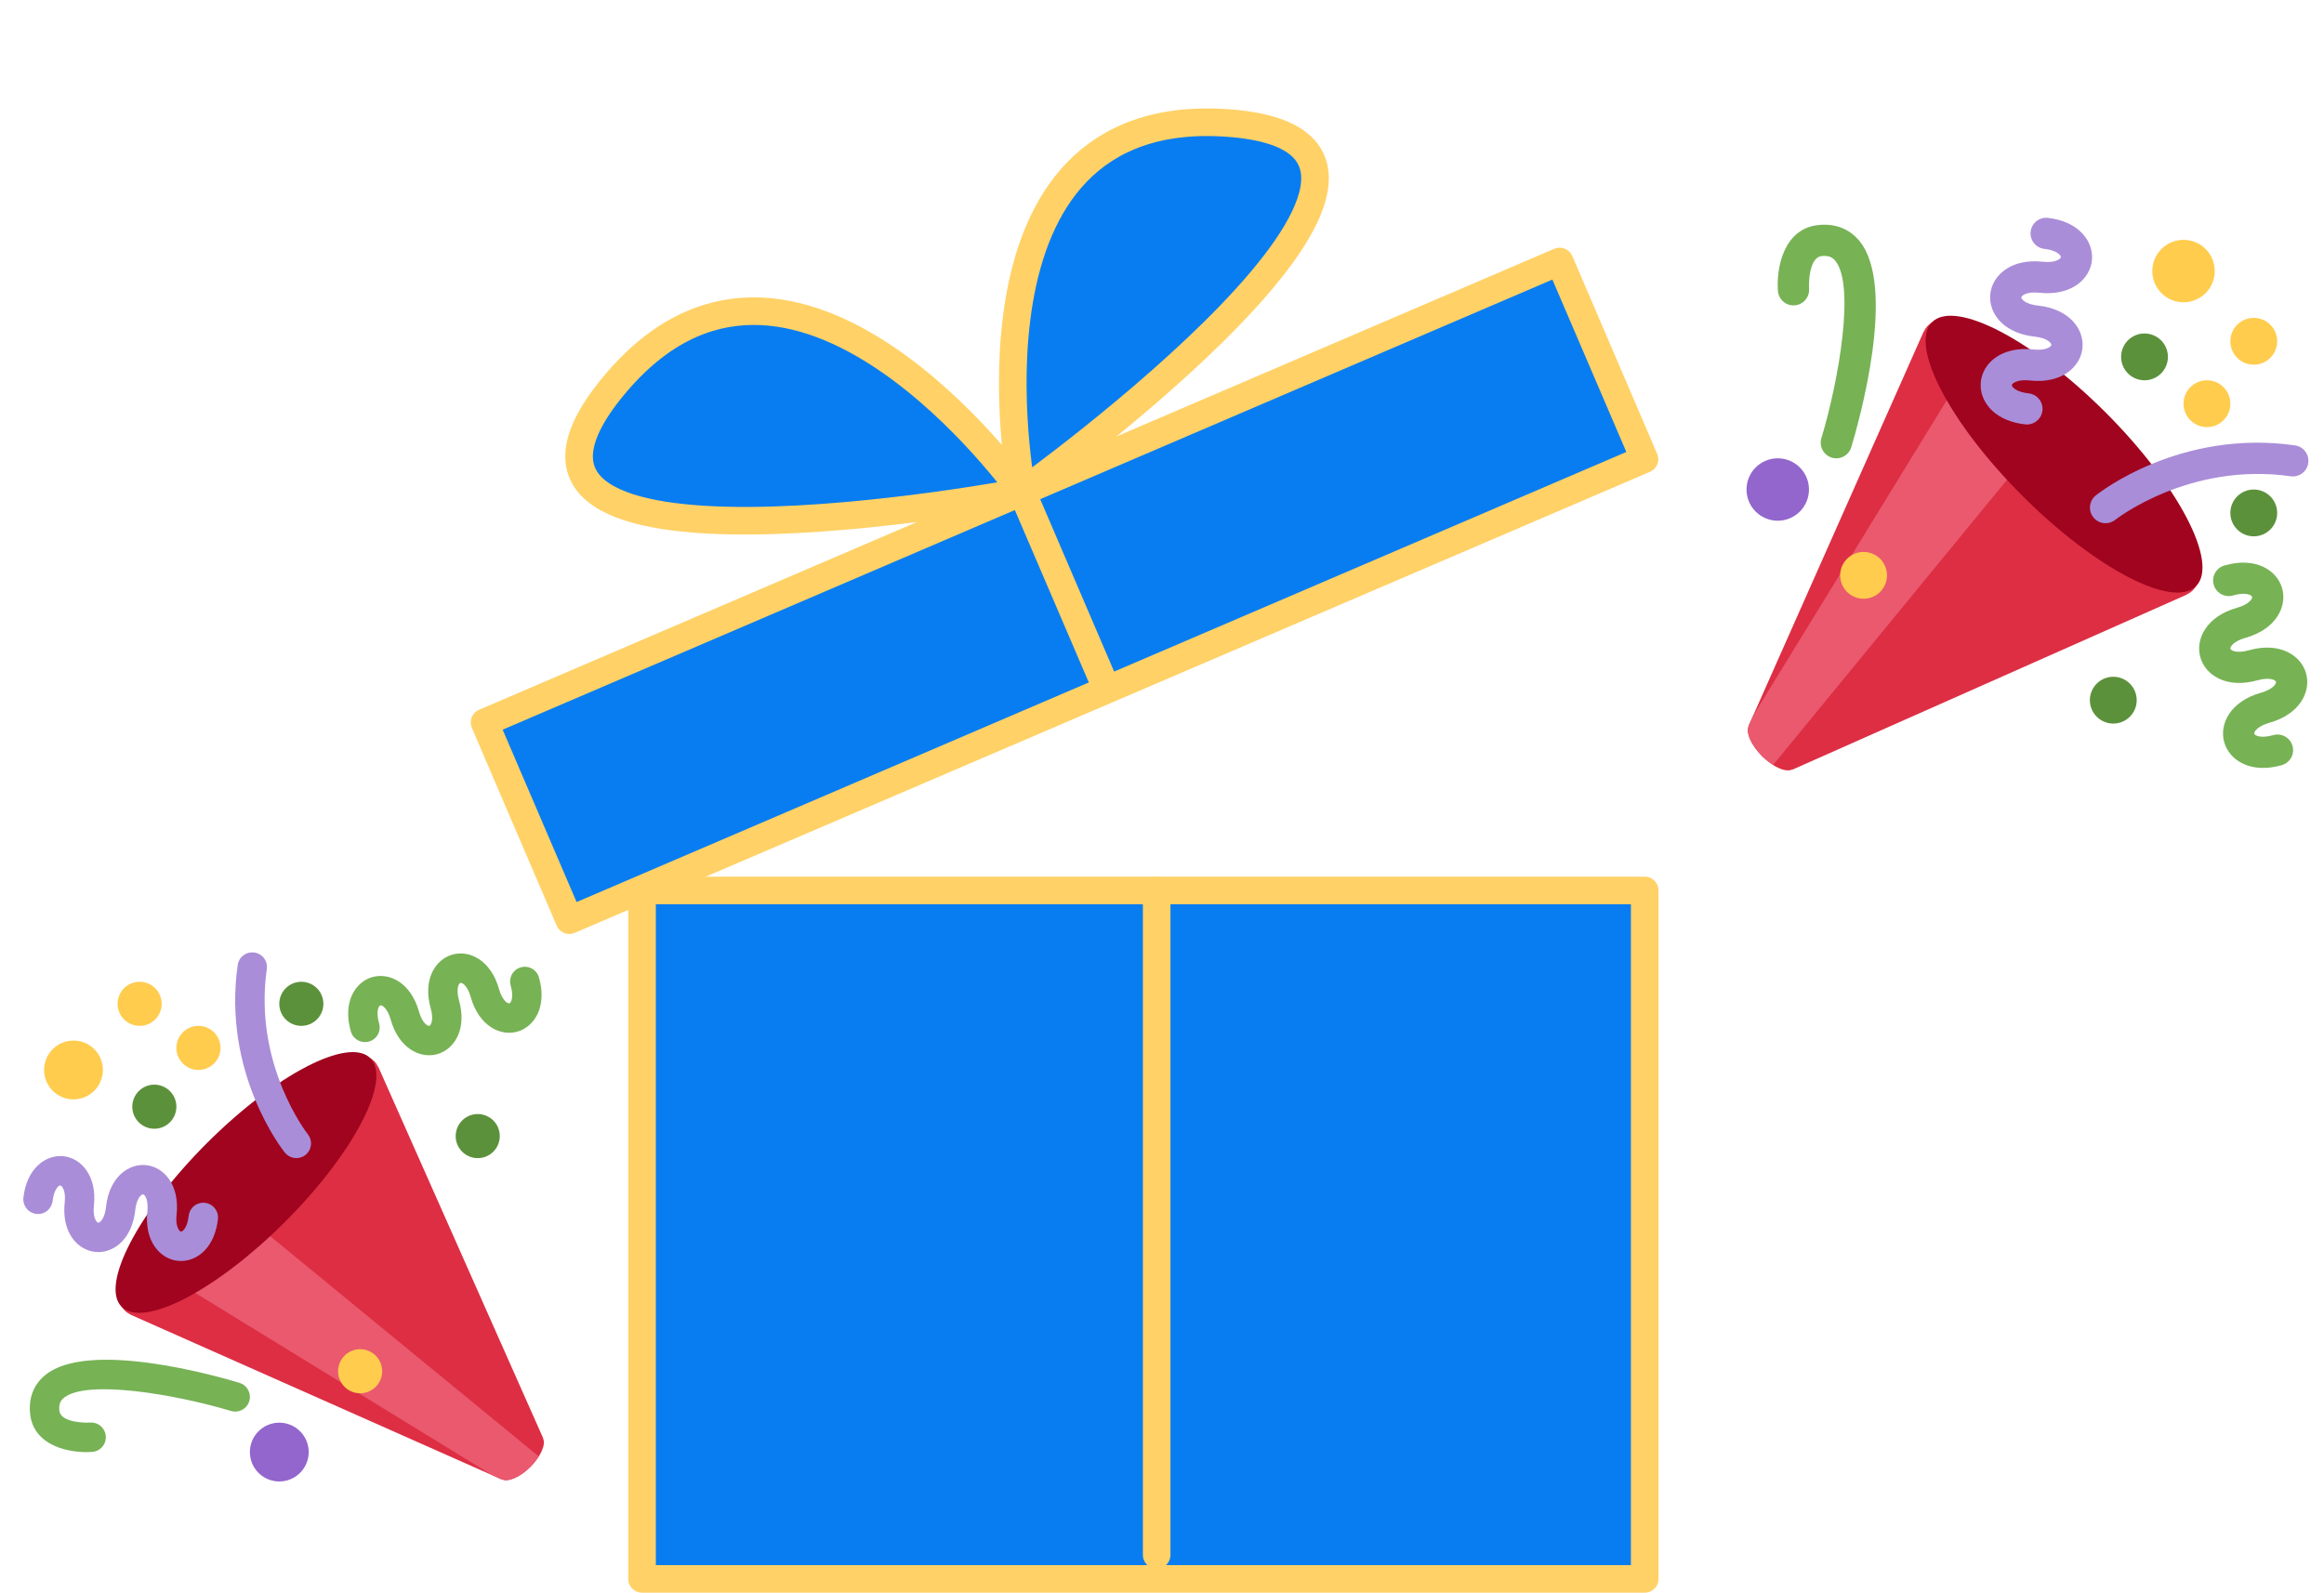 <svg width="337" height="231" viewBox="0 0 337 231" fill="none" xmlns="http://www.w3.org/2000/svg">
<mask id="mask0_1_2" style="mask-type:luminance" maskUnits="userSpaceOnUse" x="251" y="28" width="86" height="86">
<path d="M251 28H337V114H251V28Z" fill="white"/>
</mask>
<g mask="url(#mask0_1_2)">
<path d="M279.575 47.21C279.323 47.471 279.118 47.773 278.968 48.104L278.95 48.086L253.567 105.264L253.591 105.289C253.121 106.201 253.908 108.057 255.522 109.673C257.133 111.284 258.989 112.072 259.901 111.601L259.924 111.624L317.107 86.242L317.089 86.222C317.424 86.064 317.727 85.871 317.983 85.615C321.518 82.08 315.785 70.618 305.18 60.012C294.575 49.405 283.11 43.675 279.575 47.21Z" fill="#DD2E44"/>
<path d="M282.684 57.421L254.205 103.83L253.567 105.267L253.591 105.289C253.121 106.204 253.908 108.057 255.522 109.673C256.007 110.153 256.545 110.576 257.126 110.934L291.737 68.737L282.684 57.421Z" fill="#EA596E"/>
<path d="M305.343 59.834C315.912 70.407 321.78 81.678 318.444 85.011C315.111 88.345 303.84 82.479 293.264 71.91C282.693 61.337 276.827 50.064 280.161 46.728C283.497 43.394 294.767 49.263 305.343 59.834Z" fill="#A0041E"/>
<path d="M295.335 61.065C295.105 61.252 294.839 61.392 294.554 61.475C294.268 61.559 293.969 61.585 293.674 61.551C291.71 61.339 290.058 60.655 288.901 59.576C287.677 58.433 287.073 56.901 287.238 55.362C287.527 52.664 290.234 50.188 294.849 50.688C296.643 50.881 297.445 50.304 297.469 50.028C297.501 49.754 296.843 49.018 295.05 48.824C293.083 48.611 291.434 47.927 290.275 46.848C289.051 45.705 288.444 44.17 288.611 42.634C288.906 39.936 291.61 37.46 296.22 37.96C297.528 38.101 298.216 37.829 298.508 37.655C298.744 37.512 298.836 37.376 298.845 37.3C298.87 37.026 298.221 36.29 296.422 36.096C295.834 36.02 295.3 35.717 294.933 35.252C294.566 34.787 294.397 34.196 294.46 33.608C294.524 33.019 294.816 32.478 295.274 32.102C295.731 31.726 296.318 31.544 296.908 31.596C301.518 32.092 303.637 35.086 303.345 37.786C303.053 40.484 300.348 42.957 295.734 42.459C294.426 42.317 293.74 42.589 293.448 42.763C293.215 42.905 293.12 43.043 293.111 43.118C293.081 43.394 293.735 44.13 295.534 44.324C300.145 44.82 302.263 47.814 301.971 50.514C301.679 53.212 298.972 55.688 294.362 55.188C293.054 55.047 292.366 55.316 292.072 55.491C291.839 55.633 291.748 55.771 291.739 55.848C291.71 56.122 292.364 56.858 294.161 57.052C294.607 57.099 295.029 57.277 295.373 57.564C295.718 57.851 295.969 58.234 296.095 58.664C296.221 59.095 296.216 59.553 296.081 59.98C295.945 60.408 295.686 60.785 295.335 61.065Z" fill="#AA8DD8"/>
<path d="M322.654 81.992C327.119 80.731 330.199 82.723 330.932 85.337C331.666 87.949 330.077 91.255 325.616 92.509C323.874 92.998 323.351 93.831 323.421 94.098C323.498 94.365 324.383 94.804 326.121 94.31C330.584 93.057 333.664 95.048 334.397 97.66C335.137 100.274 333.544 103.576 329.079 104.834C327.339 105.323 326.813 106.158 326.89 106.423C326.965 106.688 327.848 107.124 329.588 106.638C329.877 106.549 330.181 106.518 330.481 106.548C330.782 106.578 331.074 106.668 331.339 106.813C331.604 106.957 331.838 107.153 332.027 107.39C332.215 107.626 332.354 107.898 332.436 108.189C332.517 108.48 332.54 108.784 332.502 109.084C332.464 109.384 332.366 109.673 332.215 109.934C332.063 110.196 331.861 110.424 331.62 110.607C331.379 110.789 331.103 110.92 330.81 110.994C326.352 112.25 323.267 110.263 322.529 107.647C321.796 105.035 323.387 101.734 327.855 100.475C329.595 99.984 330.12 99.153 330.043 98.886C329.968 98.622 329.088 98.18 327.348 98.669C322.882 99.927 319.802 97.941 319.067 95.324C318.331 92.71 319.922 89.408 324.39 88.15C326.125 87.663 326.651 86.826 326.576 86.564C326.499 86.294 325.621 85.855 323.878 86.346C323.589 86.439 323.283 86.473 322.98 86.446C322.677 86.418 322.383 86.33 322.114 86.186C321.846 86.042 321.61 85.846 321.42 85.608C321.229 85.371 321.089 85.097 321.006 84.805C320.924 84.512 320.901 84.205 320.94 83.903C320.979 83.602 321.078 83.311 321.232 83.048C321.386 82.785 321.591 82.557 321.835 82.375C322.08 82.194 322.358 82.063 322.654 81.992Z" fill="#77B255"/>
<path d="M305.318 75.888C304.849 75.888 304.393 75.742 304.01 75.471C303.628 75.199 303.339 74.816 303.184 74.374C303.029 73.932 303.014 73.453 303.143 73.002C303.271 72.551 303.536 72.151 303.901 71.858C304.395 71.462 316.163 62.219 332.795 64.597C333.089 64.639 333.372 64.739 333.628 64.89C333.884 65.042 334.107 65.242 334.285 65.48C334.463 65.717 334.593 65.988 334.667 66.276C334.74 66.564 334.756 66.863 334.714 67.157C334.674 67.452 334.575 67.736 334.424 67.992C334.272 68.249 334.072 68.473 333.834 68.651C333.595 68.83 333.324 68.959 333.036 69.032C332.747 69.105 332.447 69.12 332.152 69.076C317.458 66.99 306.834 75.309 306.73 75.393C306.33 75.714 305.832 75.889 305.318 75.888Z" fill="#AA8DD8"/>
<path d="M266.285 66.474C265.932 66.474 265.584 66.392 265.269 66.233C264.953 66.075 264.679 65.845 264.469 65.561C264.258 65.278 264.117 64.95 264.055 64.602C263.994 64.254 264.016 63.897 264.117 63.559C266.681 55.02 269.006 41.394 266.15 37.843C265.828 37.44 265.348 37.044 264.244 37.127C262.119 37.288 262.323 41.769 262.325 41.815C262.354 42.114 262.322 42.417 262.233 42.704C262.143 42.992 261.997 43.259 261.803 43.489C261.608 43.719 261.37 43.909 261.102 44.046C260.834 44.183 260.541 44.265 260.241 44.287C259.94 44.31 259.639 44.272 259.353 44.176C259.067 44.081 258.804 43.929 258.578 43.73C258.351 43.531 258.167 43.289 258.036 43.018C257.904 42.747 257.828 42.453 257.812 42.152C257.577 39.031 258.55 33.02 263.902 32.615C266.292 32.434 268.277 33.264 269.68 35.007C275.046 41.685 269.599 61.049 268.451 64.862C268.311 65.328 268.025 65.736 267.635 66.026C267.245 66.317 266.772 66.474 266.285 66.474Z" fill="#77B255"/>
<path d="M314.368 51.763C314.368 52.209 314.28 52.651 314.109 53.063C313.939 53.475 313.688 53.849 313.373 54.164C313.058 54.479 312.683 54.729 312.271 54.9C311.859 55.07 311.417 55.158 310.971 55.158C310.525 55.158 310.084 55.07 309.672 54.899C309.26 54.728 308.886 54.478 308.57 54.163C308.255 53.847 308.005 53.473 307.835 53.061C307.664 52.648 307.577 52.207 307.577 51.761C307.577 50.86 307.935 49.997 308.572 49.36C309.209 48.723 310.073 48.366 310.974 48.366C311.874 48.367 312.738 48.725 313.375 49.362C314.011 49.999 314.369 50.863 314.368 51.763Z" fill="#5C913B"/>
<path d="M262.316 71C262.316 71.595 262.198 72.183 261.971 72.733C261.743 73.282 261.409 73.781 260.989 74.201C260.568 74.621 260.069 74.955 259.52 75.182C258.971 75.41 258.382 75.526 257.787 75.526C257.193 75.526 256.604 75.409 256.055 75.181C255.506 74.954 255.006 74.62 254.586 74.2C254.166 73.779 253.833 73.28 253.605 72.731C253.378 72.181 253.261 71.592 253.261 70.998C253.261 69.797 253.739 68.646 254.588 67.797C255.437 66.948 256.589 66.471 257.79 66.472C258.99 66.472 260.142 66.949 260.991 67.798C261.839 68.648 262.316 69.799 262.316 71Z" fill="#9266CC"/>
<path d="M330.211 74.395C330.21 74.841 330.122 75.282 329.952 75.694C329.781 76.106 329.531 76.481 329.215 76.796C328.9 77.111 328.525 77.361 328.113 77.531C327.701 77.702 327.26 77.79 326.814 77.79C326.368 77.789 325.926 77.701 325.514 77.531C325.102 77.36 324.728 77.11 324.413 76.794C324.097 76.479 323.847 76.104 323.677 75.692C323.506 75.28 323.419 74.838 323.419 74.393C323.419 73.492 323.777 72.628 324.414 71.992C325.051 71.355 325.915 70.998 326.816 70.998C327.716 70.998 328.58 71.356 329.217 71.993C329.853 72.63 330.211 73.494 330.211 74.395Z" fill="#5C913B"/>
<path d="M309.842 101.553C309.842 101.999 309.754 102.44 309.583 102.852C309.412 103.264 309.162 103.638 308.847 103.954C308.531 104.269 308.157 104.519 307.745 104.689C307.333 104.86 306.891 104.948 306.445 104.948C305.999 104.947 305.558 104.859 305.146 104.689C304.734 104.518 304.359 104.268 304.044 103.952C303.729 103.637 303.479 103.262 303.308 102.85C303.138 102.438 303.05 101.996 303.05 101.551C303.051 100.65 303.409 99.786 304.046 99.15C304.683 98.513 305.547 98.156 306.447 98.156C307.348 98.156 308.212 98.514 308.848 99.151C309.485 99.788 309.842 100.652 309.842 101.553Z" fill="#5C913B"/>
<path d="M321.158 39.316C321.158 39.91 321.04 40.499 320.813 41.048C320.585 41.598 320.252 42.097 319.831 42.517C319.41 42.937 318.911 43.271 318.362 43.498C317.813 43.725 317.224 43.842 316.629 43.842C316.035 43.842 315.446 43.725 314.897 43.497C314.348 43.27 313.849 42.936 313.428 42.515C313.008 42.095 312.675 41.596 312.447 41.046C312.22 40.497 312.103 39.908 312.103 39.314C312.103 38.113 312.581 36.962 313.43 36.113C314.279 35.264 315.431 34.787 316.632 34.787C317.832 34.788 318.984 35.265 319.833 36.114C320.681 36.964 321.158 38.115 321.158 39.316Z" fill="#FFCC4D"/>
<path d="M330.211 49.5C330.21 49.946 330.122 50.388 329.952 50.8C329.781 51.212 329.531 51.586 329.215 51.901C328.9 52.216 328.525 52.466 328.113 52.637C327.701 52.807 327.26 52.895 326.814 52.895C326.368 52.895 325.926 52.807 325.514 52.636C325.102 52.465 324.728 52.215 324.413 51.9C324.097 51.584 323.847 51.21 323.677 50.798C323.506 50.386 323.419 49.944 323.419 49.498C323.419 48.597 323.777 47.734 324.414 47.097C325.051 46.461 325.915 46.103 326.816 46.103C327.716 46.104 328.58 46.462 329.217 47.099C329.853 47.736 330.211 48.6 330.211 49.5Z" fill="#FFCC4D"/>
<path d="M323.421 58.553C323.421 58.999 323.333 59.44 323.162 59.852C322.991 60.264 322.741 60.639 322.426 60.954C322.11 61.269 321.736 61.519 321.324 61.689C320.912 61.86 320.47 61.948 320.024 61.947C319.578 61.947 319.137 61.859 318.725 61.689C318.313 61.518 317.939 61.267 317.623 60.952C317.308 60.637 317.058 60.262 316.888 59.85C316.717 59.438 316.629 58.996 316.629 58.55C316.63 57.65 316.988 56.786 317.625 56.15C318.262 55.513 319.126 55.156 320.026 55.156C320.927 55.156 321.791 55.514 322.427 56.151C323.064 56.788 323.421 57.652 323.421 58.553Z" fill="#FFCC4D"/>
<path d="M273.632 83.448C273.631 83.894 273.543 84.335 273.373 84.747C273.202 85.159 272.952 85.533 272.636 85.849C272.321 86.164 271.946 86.414 271.534 86.584C271.122 86.755 270.681 86.842 270.235 86.842C269.789 86.842 269.347 86.754 268.935 86.583C268.523 86.413 268.149 86.162 267.834 85.847C267.518 85.531 267.268 85.157 267.098 84.745C266.927 84.333 266.84 83.891 266.84 83.445C266.84 82.545 267.198 81.681 267.835 81.044C268.472 80.408 269.336 80.05 270.237 80.05C271.137 80.051 272.001 80.409 272.638 81.046C273.274 81.683 273.632 82.547 273.632 83.448Z" fill="#FFCC4D"/>
</g>
<mask id="mask1_1_2" style="mask-type:luminance" maskUnits="userSpaceOnUse" x="0" y="136" width="81" height="81">
<path d="M0 217V136H81V217H0Z" fill="white"/>
</mask>
<g mask="url(#mask1_1_2)">
<path d="M18.093 190.086C18.339 190.323 18.624 190.516 18.935 190.658L18.918 190.675L72.772 214.583L72.795 214.559C73.654 215.002 75.402 214.261 76.924 212.741C78.442 211.223 79.184 209.475 78.74 208.616L78.762 208.595L54.856 154.736L54.837 154.753C54.688 154.438 54.507 154.152 54.266 153.911C50.936 150.582 40.14 155.981 30.151 165.97C20.16 175.958 14.763 186.757 18.093 190.086Z" fill="#DD2E44"/>
<path d="M27.71 187.158L71.421 213.981L72.774 214.583L72.796 214.559C73.657 215.002 75.403 214.261 76.924 212.741C77.376 212.284 77.775 211.777 78.112 211.23L38.368 178.631L27.71 187.158Z" fill="#EA596E"/>
<path d="M29.983 165.816C39.941 155.862 50.557 150.335 53.696 153.477C56.836 156.616 51.311 167.232 41.357 177.193C31.398 187.149 20.781 192.674 17.639 189.534C14.499 186.393 20.026 175.777 29.983 165.816Z" fill="#A0041E"/>
<path d="M31.142 175.242C31.319 175.46 31.45 175.71 31.529 175.979C31.607 176.247 31.632 176.529 31.601 176.807C31.4 178.657 30.756 180.213 29.74 181.302C28.663 182.456 27.22 183.025 25.771 182.869C23.23 182.596 20.898 180.047 21.369 175.701C21.55 174.01 21.007 173.256 20.747 173.232C20.489 173.202 19.796 173.823 19.613 175.511C19.412 177.363 18.768 178.917 17.752 180.008C16.675 181.162 15.23 181.733 13.783 181.575C11.242 181.298 8.91 178.751 9.381 174.409C9.513 173.177 9.257 172.529 9.093 172.254C8.959 172.032 8.831 171.945 8.759 171.936C8.501 171.913 7.808 172.525 7.625 174.219C7.553 174.772 7.268 175.276 6.83 175.621C6.392 175.967 5.836 176.126 5.281 176.066C4.727 176.006 4.218 175.731 3.863 175.3C3.509 174.869 3.338 174.317 3.387 173.761C3.854 169.419 6.674 167.424 9.217 167.699C11.758 167.974 14.088 170.521 13.619 174.867C13.484 176.099 13.74 176.745 13.904 177.02C14.039 177.24 14.169 177.329 14.239 177.338C14.499 177.365 15.192 176.749 15.375 175.055C15.842 170.713 18.662 168.718 21.205 168.992C23.746 169.267 26.078 171.817 25.607 176.159C25.474 177.391 25.728 178.039 25.892 178.316C26.026 178.536 26.157 178.621 26.229 178.629C26.487 178.657 27.18 178.041 27.363 176.349C27.407 175.928 27.574 175.531 27.845 175.206C28.115 174.882 28.476 174.645 28.881 174.527C29.287 174.408 29.718 174.413 30.121 174.54C30.523 174.668 30.879 174.912 31.142 175.242Z" fill="#AA8DD8"/>
<path d="M50.853 149.512C49.666 145.306 51.541 142.405 54.004 141.715C56.463 141.024 59.578 142.52 60.758 146.722C61.219 148.363 62.003 148.855 62.255 148.789C62.506 148.717 62.92 147.883 62.455 146.246C61.274 142.043 63.15 139.142 65.61 138.451C68.072 137.754 71.182 139.255 72.367 143.46C72.828 145.1 73.614 145.594 73.863 145.522C74.113 145.451 74.524 144.62 74.066 142.981C73.982 142.709 73.953 142.423 73.981 142.14C74.01 141.856 74.094 141.582 74.231 141.332C74.367 141.082 74.551 140.861 74.774 140.684C74.997 140.507 75.253 140.376 75.527 140.299C75.801 140.222 76.087 140.201 76.37 140.236C76.652 140.272 76.925 140.364 77.171 140.507C77.417 140.649 77.632 140.84 77.804 141.067C77.975 141.294 78.1 141.554 78.169 141.83C79.352 146.029 77.481 148.934 75.017 149.629C72.557 150.32 69.447 148.821 68.262 144.614C67.799 142.974 67.017 142.48 66.765 142.552C66.516 142.623 66.1 143.452 66.561 145.091C67.746 149.297 65.874 152.198 63.41 152.89C60.948 153.583 57.838 152.085 56.653 147.877C56.195 146.242 55.406 145.748 55.159 145.818C54.905 145.89 54.492 146.717 54.954 148.359C55.042 148.632 55.074 148.919 55.048 149.205C55.022 149.49 54.939 149.767 54.803 150.02C54.668 150.272 54.483 150.495 54.259 150.674C54.035 150.854 53.778 150.986 53.502 151.064C53.226 151.141 52.937 151.162 52.653 151.126C52.369 151.089 52.095 150.996 51.848 150.851C51.6 150.706 51.385 150.513 51.214 150.283C51.043 150.053 50.92 149.791 50.853 149.512Z" fill="#77B255"/>
<path d="M45.104 165.84C45.103 166.281 44.966 166.712 44.711 167.072C44.455 167.432 44.094 167.704 43.678 167.85C43.261 167.996 42.81 168.01 42.385 167.889C41.961 167.768 41.584 167.518 41.308 167.174C40.935 166.71 32.229 155.625 34.47 139.96C34.509 139.683 34.603 139.417 34.745 139.176C34.888 138.935 35.077 138.725 35.3 138.557C35.524 138.389 35.779 138.267 36.05 138.198C36.321 138.128 36.603 138.113 36.88 138.153C37.158 138.191 37.426 138.284 37.667 138.427C37.909 138.569 38.12 138.758 38.288 138.982C38.456 139.207 38.578 139.462 38.646 139.734C38.715 140.006 38.729 140.288 38.688 140.566C36.723 154.406 44.558 164.412 44.637 164.51C44.94 164.887 45.105 165.356 45.104 165.84Z" fill="#AA8DD8"/>
<path d="M36.237 202.603C36.237 202.936 36.159 203.263 36.01 203.561C35.861 203.858 35.644 204.116 35.377 204.314C35.111 204.513 34.801 204.646 34.474 204.703C34.146 204.761 33.81 204.741 33.491 204.645C25.449 202.23 12.615 200.041 9.27 202.731C8.891 203.034 8.518 203.486 8.597 204.526C8.748 206.527 12.969 206.335 13.011 206.333C13.293 206.306 13.579 206.336 13.849 206.42C14.12 206.505 14.371 206.642 14.588 206.825C14.805 207.008 14.983 207.232 15.113 207.485C15.242 207.738 15.319 208.013 15.34 208.296C15.361 208.579 15.326 208.864 15.236 209.133C15.146 209.402 15.003 209.65 14.815 209.863C14.628 210.076 14.4 210.249 14.145 210.373C13.889 210.497 13.612 210.569 13.329 210.584C10.389 210.805 4.728 209.889 4.346 204.848C4.176 202.597 4.958 200.727 6.599 199.406C12.89 194.352 31.127 199.482 34.719 200.563C35.158 200.695 35.542 200.965 35.815 201.332C36.089 201.699 36.236 202.145 36.237 202.603Z" fill="#77B255"/>
<path d="M22.381 157.316C22.802 157.316 23.218 157.399 23.605 157.56C23.994 157.721 24.346 157.956 24.643 158.253C24.94 158.55 25.175 158.903 25.336 159.291C25.497 159.679 25.579 160.095 25.579 160.515C25.579 160.935 25.496 161.351 25.335 161.739C25.174 162.127 24.939 162.48 24.641 162.777C24.344 163.074 23.992 163.309 23.604 163.47C23.215 163.63 22.799 163.713 22.379 163.713C21.531 163.712 20.718 163.375 20.118 162.775C19.518 162.175 19.182 161.361 19.182 160.513C19.182 159.665 19.52 158.851 20.12 158.252C20.72 157.652 21.533 157.315 22.381 157.316Z" fill="#5C913B"/>
<path d="M40.5 206.342C41.06 206.342 41.614 206.452 42.132 206.667C42.649 206.881 43.119 207.196 43.515 207.592C43.911 207.988 44.225 208.458 44.439 208.975C44.653 209.493 44.763 210.047 44.763 210.607C44.763 211.167 44.653 211.722 44.438 212.239C44.224 212.756 43.91 213.226 43.514 213.622C43.117 214.018 42.647 214.332 42.13 214.546C41.612 214.76 41.058 214.871 40.498 214.87C39.367 214.87 38.282 214.421 37.483 213.621C36.683 212.821 36.234 211.736 36.235 210.605C36.235 209.474 36.685 208.39 37.484 207.59C38.284 206.791 39.369 206.342 40.5 206.342Z" fill="#9266CC"/>
<path d="M43.697 142.395C44.117 142.395 44.533 142.478 44.921 142.639C45.309 142.799 45.662 143.035 45.959 143.332C46.256 143.629 46.491 143.982 46.652 144.37C46.812 144.758 46.895 145.174 46.895 145.594C46.895 146.014 46.812 146.43 46.651 146.818C46.49 147.206 46.254 147.559 45.957 147.855C45.66 148.152 45.307 148.388 44.919 148.548C44.531 148.709 44.115 148.792 43.695 148.792C42.847 148.791 42.034 148.454 41.434 147.854C40.834 147.254 40.498 146.44 40.498 145.592C40.498 144.744 40.836 143.93 41.435 143.331C42.035 142.731 42.849 142.394 43.697 142.395Z" fill="#5C913B"/>
<path d="M69.276 161.579C69.696 161.579 70.112 161.662 70.5 161.823C70.888 161.983 71.241 162.219 71.538 162.516C71.835 162.813 72.07 163.166 72.231 163.554C72.391 163.942 72.474 164.358 72.474 164.778C72.474 165.198 72.391 165.614 72.23 166.002C72.069 166.39 71.833 166.743 71.536 167.04C71.239 167.336 70.886 167.572 70.498 167.733C70.11 167.893 69.694 167.976 69.274 167.976C68.426 167.975 67.613 167.638 67.013 167.038C66.413 166.438 66.077 165.624 66.077 164.776C66.077 163.928 66.414 163.114 67.014 162.515C67.615 161.915 68.428 161.578 69.276 161.579Z" fill="#5C913B"/>
<path d="M10.658 150.921C11.218 150.921 11.772 151.032 12.29 151.246C12.807 151.46 13.277 151.775 13.673 152.171C14.069 152.567 14.383 153.037 14.597 153.554C14.811 154.072 14.921 154.626 14.921 155.186C14.921 155.746 14.81 156.301 14.596 156.818C14.382 157.335 14.067 157.805 13.671 158.201C13.275 158.597 12.805 158.911 12.288 159.125C11.77 159.339 11.216 159.45 10.656 159.449C9.525 159.449 8.44 159 7.641 158.2C6.841 157.4 6.392 156.315 6.393 155.184C6.393 154.053 6.842 152.969 7.642 152.169C8.442 151.37 9.527 150.921 10.658 150.921Z" fill="#FFCC4D"/>
<path d="M20.25 142.395C20.67 142.395 21.086 142.478 21.474 142.639C21.862 142.799 22.214 143.035 22.511 143.332C22.808 143.629 23.044 143.982 23.204 144.37C23.365 144.758 23.448 145.174 23.447 145.594C23.447 146.014 23.364 146.43 23.203 146.818C23.043 147.206 22.807 147.559 22.51 147.855C22.213 148.152 21.86 148.388 21.472 148.548C21.084 148.709 20.668 148.792 20.248 148.792C19.4 148.791 18.586 148.454 17.987 147.854C17.387 147.254 17.05 146.44 17.05 145.592C17.051 144.744 17.388 143.93 17.988 143.331C18.588 142.731 19.402 142.394 20.25 142.395Z" fill="#FFCC4D"/>
<path d="M28.776 148.789C29.196 148.789 29.612 148.872 30 149.033C30.388 149.194 30.741 149.43 31.038 149.727C31.335 150.024 31.57 150.376 31.731 150.765C31.891 151.153 31.974 151.569 31.974 151.989C31.974 152.409 31.891 152.825 31.73 153.213C31.569 153.601 31.333 153.953 31.036 154.25C30.739 154.547 30.386 154.782 29.998 154.943C29.61 155.104 29.194 155.186 28.774 155.186C27.926 155.186 27.113 154.849 26.513 154.248C25.913 153.648 25.577 152.835 25.577 151.987C25.577 151.138 25.914 150.325 26.514 149.725C27.114 149.126 27.928 148.789 28.776 148.789Z" fill="#FFCC4D"/>
<path d="M52.224 195.684C52.644 195.684 53.06 195.767 53.448 195.928C53.836 196.089 54.188 196.325 54.485 196.622C54.782 196.919 55.017 197.272 55.178 197.66C55.339 198.048 55.421 198.464 55.421 198.884C55.421 199.304 55.338 199.72 55.177 200.108C55.016 200.496 54.781 200.848 54.483 201.145C54.186 201.442 53.834 201.677 53.446 201.838C53.057 201.999 52.642 202.081 52.222 202.081C51.373 202.081 50.56 201.744 49.96 201.144C49.361 200.543 49.024 199.73 49.024 198.882C49.025 198.033 49.362 197.22 49.962 196.62C50.562 196.021 51.375 195.684 52.224 195.684Z" fill="#FFCC4D"/>
</g>
<path d="M93.103 229V129.148H165.8H238.498V179.074V229H93.103Z" fill="#077DF1"/>
<path d="M93.103 129.148V229H238.498V179.074V129.148H165.8H80.986" stroke="#FFD166" stroke-width="4" stroke-linecap="round" stroke-linejoin="round"/>
<path d="M167.728 129.148V225.526" stroke="#FFD166" stroke-width="4" stroke-linecap="round" stroke-linejoin="round"/>
<path d="M82.562 133.459L70.264 104.781L148.212 71.353C148.212 71.353 62.885 87.574 88.912 56.041C114.94 24.508 148.212 71.353 148.212 71.353C148.212 71.353 137.211 14.957 177.996 17.838C218.782 20.718 148.212 71.353 148.212 71.353L226.161 37.925L238.459 66.603L160.511 100.031L82.562 133.459Z" fill="#077DF1"/>
<path d="M148.212 71.353C148.212 71.353 114.94 24.508 88.912 56.041C62.885 87.574 148.212 71.353 148.212 71.353ZM148.212 71.353C148.212 71.353 137.211 14.957 177.996 17.838C218.782 20.718 148.212 71.353 148.212 71.353ZM70.264 104.781L82.562 133.459L160.511 100.031L238.459 66.603L226.161 37.925L70.264 104.781Z" stroke="#FFD166" stroke-width="4" stroke-linecap="round" stroke-linejoin="round"/>
<path d="M147.903 70.631L160.058 98.975" stroke="#FFD166" stroke-width="4" stroke-linecap="round" stroke-linejoin="round"/>
</svg>
